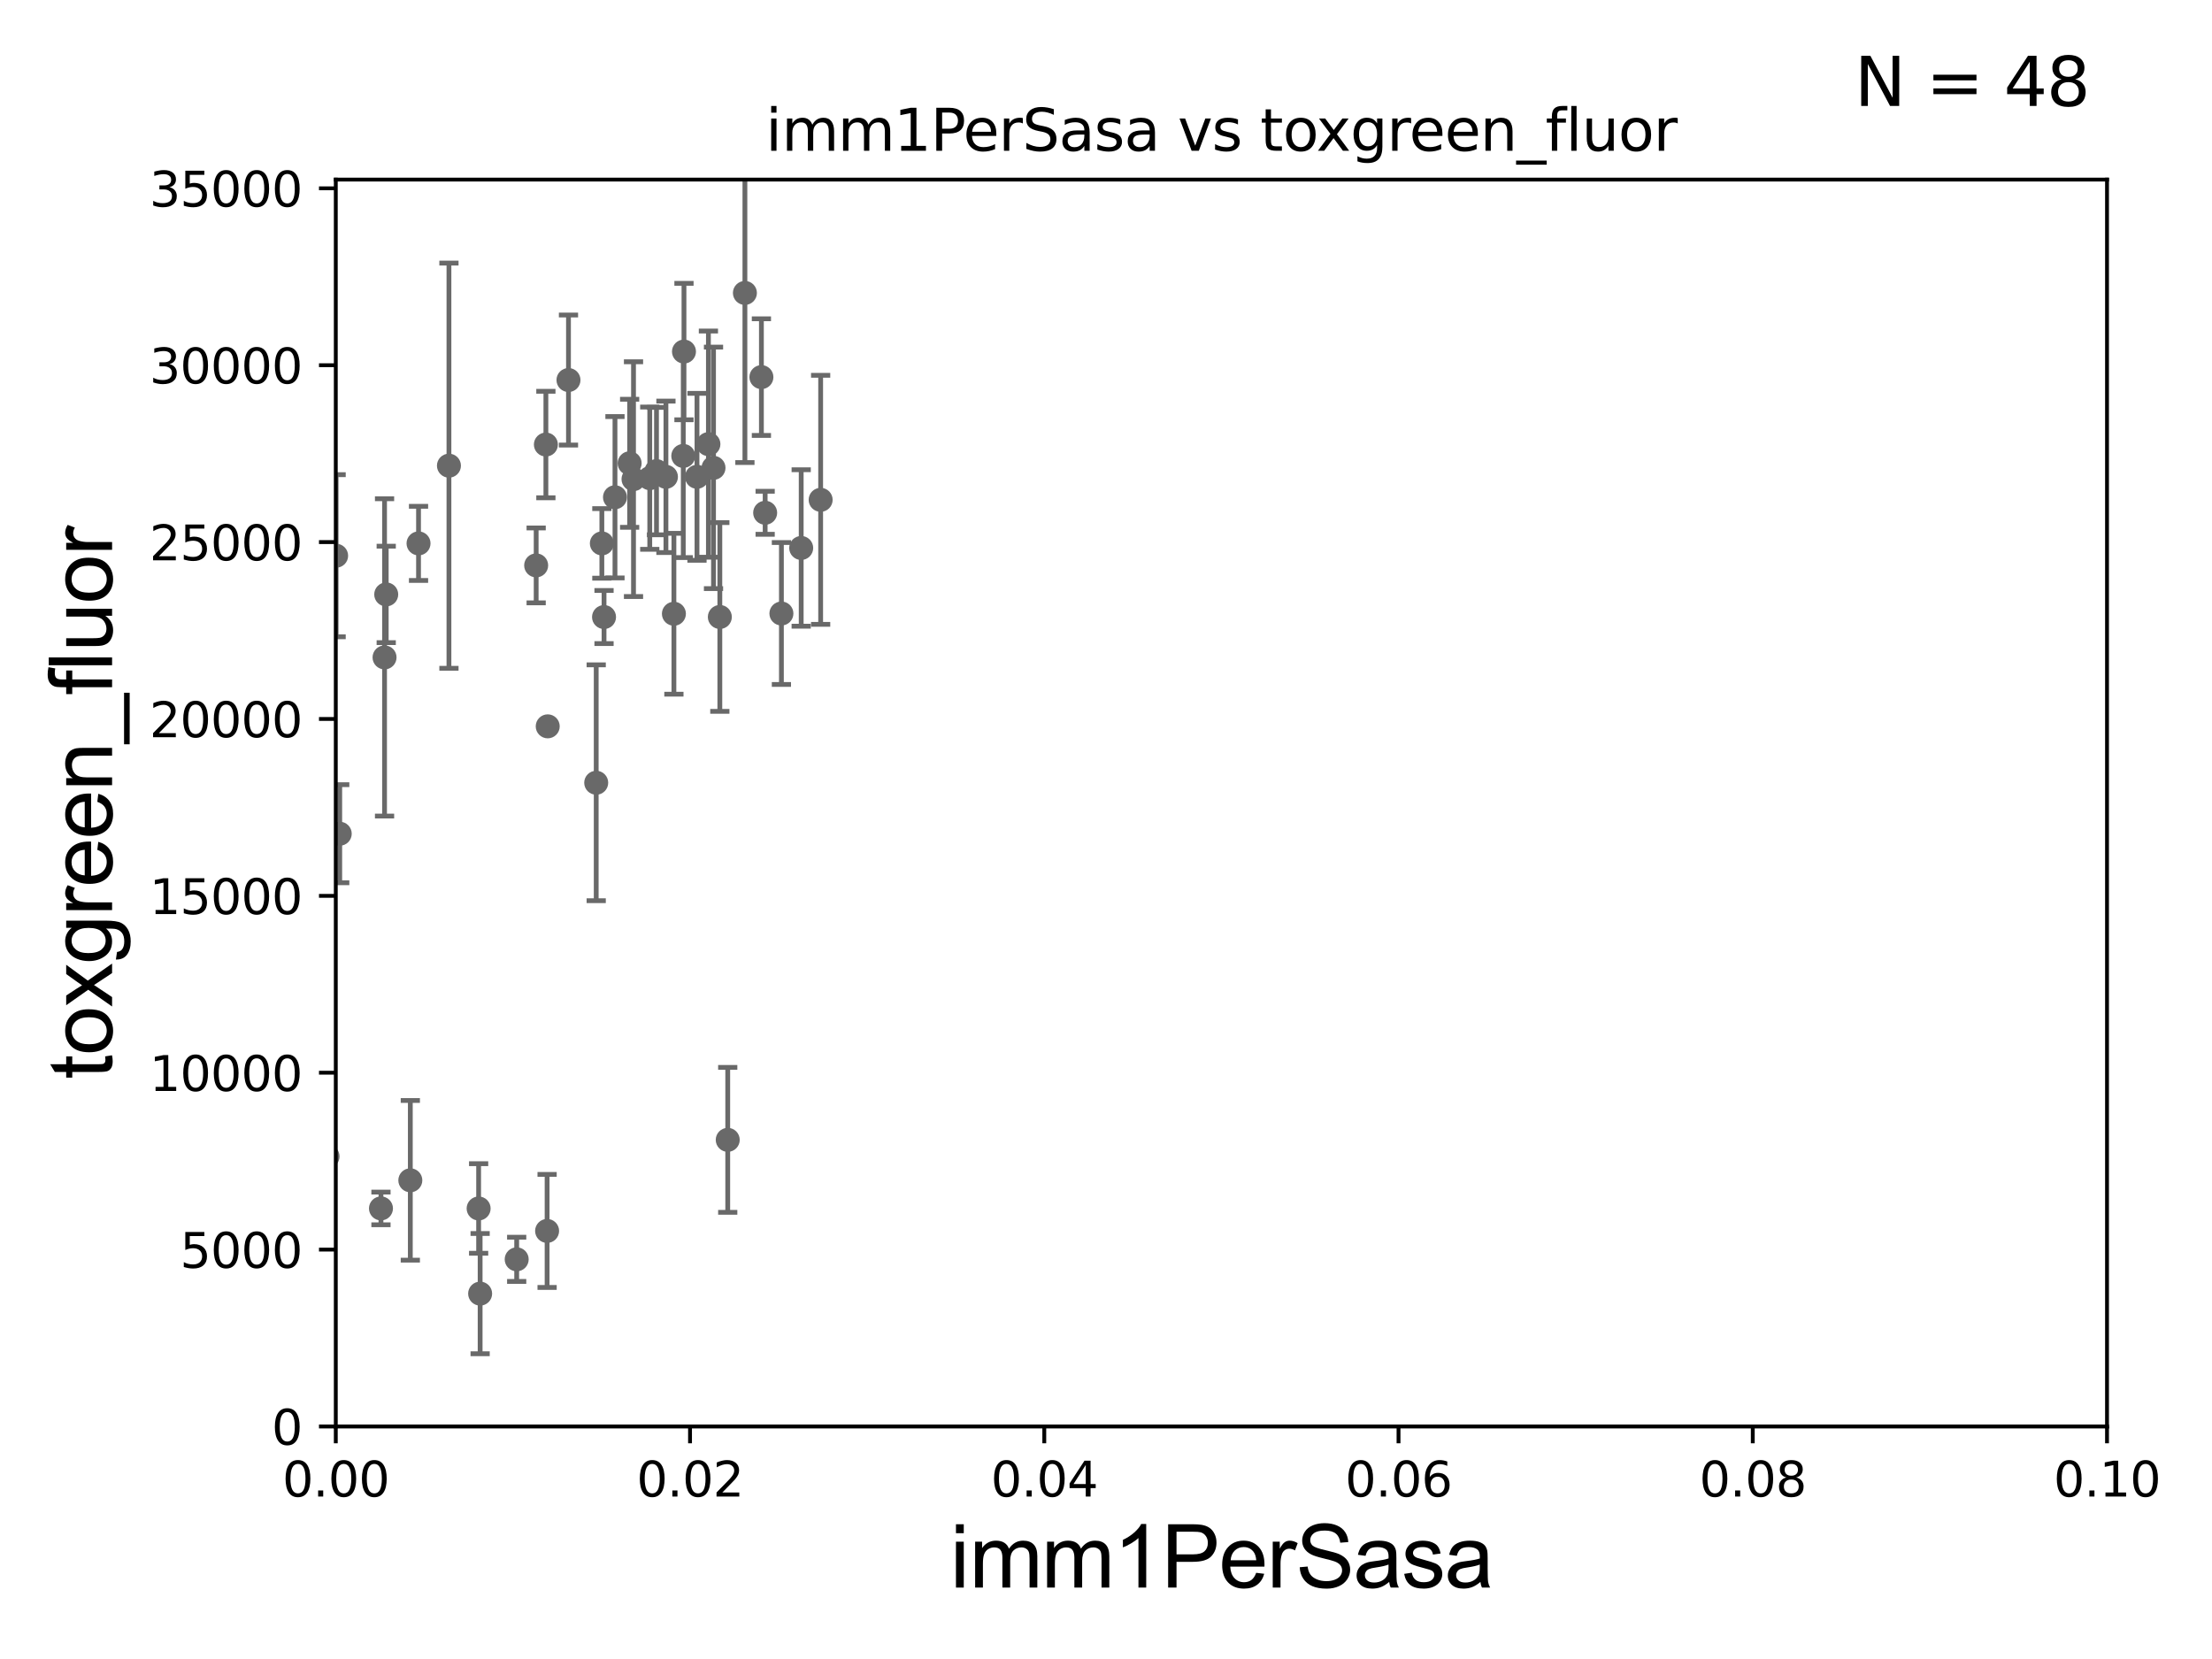 <?xml version="1.0" encoding="utf-8" standalone="no"?>
<!DOCTYPE svg PUBLIC "-//W3C//DTD SVG 1.1//EN"
  "http://www.w3.org/Graphics/SVG/1.1/DTD/svg11.dtd">
<svg xmlns:xlink="http://www.w3.org/1999/xlink" width="460.8pt" height="345.6pt" viewBox="0 0 460.8 345.6" xmlns="http://www.w3.org/2000/svg" version="1.1">
 <defs>
  <style type="text/css">*{stroke-linejoin: round; stroke-linecap: butt}</style>
 </defs>
 <g id="figure_1">
  <g id="patch_1">
   <path d="M 0 345.6 
L 460.8 345.6 
L 460.8 0 
L 0 0 
z
" style="fill: #ffffff"/>
  </g>
  <g id="axes_1">
   <g id="patch_2">
    <path d="M 69.95 297.16 
L 438.93 297.16 
L 438.93 37.411 
L 69.95 37.411 
z
" style="fill: #ffffff"/>
   </g>
   <g id="PathCollection_1">
    <defs>
     <path id="m353c01fb56" d="M 0 1.118 
C 0.297 1.118 0.581 1 0.791 0.791 
C 1 0.581 1.118 0.297 1.118 0 
C 1.118 -0.297 1 -0.581 0.791 -0.791 
C 0.581 -1 0.297 -1.118 0 -1.118 
C -0.297 -1.118 -0.581 -1 -0.791 -0.791 
C -1 -0.581 -1.118 -0.297 -1.118 0 
C -1.118 0.297 -1 0.581 -0.791 0.791 
C -0.581 1 -0.297 1.118 0 1.118 
z
" style="stroke: #696969"/>
    </defs>
    <g clip-path="url(#pe71977bc63)">
     <use xlink:href="#m353c01fb56" x="87.188" y="113.199" style="fill: #696969; stroke: #696969"/>
     <use xlink:href="#m353c01fb56" x="114.101" y="151.31" style="fill: #696969; stroke: #696969"/>
     <use xlink:href="#m353c01fb56" x="125.831" y="128.542" style="fill: #696969; stroke: #696969"/>
     <use xlink:href="#m353c01fb56" x="113.718" y="92.606" style="fill: #696969; stroke: #696969"/>
     <use xlink:href="#m353c01fb56" x="93.523" y="97.008" style="fill: #696969; stroke: #696969"/>
     <use xlink:href="#m353c01fb56" x="61.109" y="104.399" style="fill: #696969; stroke: #696969"/>
     <use xlink:href="#m353c01fb56" x="151.6" y="237.453" style="fill: #696969; stroke: #696969"/>
     <use xlink:href="#m353c01fb56" x="149.955" y="128.528" style="fill: #696969; stroke: #696969"/>
     <use xlink:href="#m353c01fb56" x="70.773" y="173.68" style="fill: #696969; stroke: #696969"/>
     <use xlink:href="#m353c01fb56" x="68.235" y="240.906" style="fill: #696969; stroke: #696969"/>
     <use xlink:href="#m353c01fb56" x="131.166" y="96.508" style="fill: #696969; stroke: #696969"/>
     <use xlink:href="#m353c01fb56" x="34.748" y="262.429" style="fill: #696969; stroke: #696969"/>
     <use xlink:href="#m353c01fb56" x="128.111" y="103.583" style="fill: #696969; stroke: #696969"/>
     <use xlink:href="#m353c01fb56" x="79.362" y="251.735" style="fill: #696969; stroke: #696969"/>
     <use xlink:href="#m353c01fb56" x="100.02" y="269.485" style="fill: #696969; stroke: #696969"/>
     <use xlink:href="#m353c01fb56" x="107.635" y="262.34" style="fill: #696969; stroke: #696969"/>
     <use xlink:href="#m353c01fb56" x="39.244" y="191.835" style="fill: #696969; stroke: #696969"/>
     <use xlink:href="#m353c01fb56" x="43.034" y="262.218" style="fill: #696969; stroke: #696969"/>
     <use xlink:href="#m353c01fb56" x="63.208" y="251.58" style="fill: #696969; stroke: #696969"/>
     <use xlink:href="#m353c01fb56" x="85.478" y="245.88" style="fill: #696969; stroke: #696969"/>
     <use xlink:href="#m353c01fb56" x="58.433" y="232.809" style="fill: #696969; stroke: #696969"/>
     <use xlink:href="#m353c01fb56" x="99.707" y="251.749" style="fill: #696969; stroke: #696969"/>
     <use xlink:href="#m353c01fb56" x="147.576" y="92.52" style="fill: #696969; stroke: #696969"/>
     <use xlink:href="#m353c01fb56" x="158.615" y="78.559" style="fill: #696969; stroke: #696969"/>
     <use xlink:href="#m353c01fb56" x="162.781" y="127.804" style="fill: #696969; stroke: #696969"/>
     <use xlink:href="#m353c01fb56" x="80.109" y="136.951" style="fill: #696969; stroke: #696969"/>
     <use xlink:href="#m353c01fb56" x="131.972" y="99.816" style="fill: #696969; stroke: #696969"/>
     <use xlink:href="#m353c01fb56" x="142.339" y="94.978" style="fill: #696969; stroke: #696969"/>
     <use xlink:href="#m353c01fb56" x="125.378" y="113.2" style="fill: #696969; stroke: #696969"/>
     <use xlink:href="#m353c01fb56" x="118.425" y="79.167" style="fill: #696969; stroke: #696969"/>
     <use xlink:href="#m353c01fb56" x="135.358" y="99.614" style="fill: #696969; stroke: #696969"/>
     <use xlink:href="#m353c01fb56" x="142.485" y="73.236" style="fill: #696969; stroke: #696969"/>
     <use xlink:href="#m353c01fb56" x="70.021" y="115.767" style="fill: #696969; stroke: #696969"/>
     <use xlink:href="#m353c01fb56" x="145.196" y="99.328" style="fill: #696969; stroke: #696969"/>
     <use xlink:href="#m353c01fb56" x="166.903" y="114.153" style="fill: #696969; stroke: #696969"/>
     <use xlink:href="#m353c01fb56" x="138.727" y="99.335" style="fill: #696969; stroke: #696969"/>
     <use xlink:href="#m353c01fb56" x="170.956" y="104.123" style="fill: #696969; stroke: #696969"/>
     <use xlink:href="#m353c01fb56" x="140.387" y="127.858" style="fill: #696969; stroke: #696969"/>
     <use xlink:href="#m353c01fb56" x="80.457" y="123.829" style="fill: #696969; stroke: #696969"/>
     <use xlink:href="#m353c01fb56" x="155.178" y="61.025" style="fill: #696969; stroke: #696969"/>
     <use xlink:href="#m353c01fb56" x="136.76" y="98.139" style="fill: #696969; stroke: #696969"/>
     <use xlink:href="#m353c01fb56" x="58.05" y="149.256" style="fill: #696969; stroke: #696969"/>
     <use xlink:href="#m353c01fb56" x="148.637" y="97.461" style="fill: #696969; stroke: #696969"/>
     <use xlink:href="#m353c01fb56" x="124.201" y="163.062" style="fill: #696969; stroke: #696969"/>
     <use xlink:href="#m353c01fb56" x="111.692" y="117.781" style="fill: #696969; stroke: #696969"/>
     <use xlink:href="#m353c01fb56" x="159.396" y="106.821" style="fill: #696969; stroke: #696969"/>
     <use xlink:href="#m353c01fb56" x="35.207" y="260.876" style="fill: #696969; stroke: #696969"/>
     <use xlink:href="#m353c01fb56" x="113.971" y="256.425" style="fill: #696969; stroke: #696969"/>
    </g>
   </g>
   <g id="matplotlib.axis_1">
    <g id="xtick_1">
     <g id="line2d_1">
      <defs>
       <path id="m2f63ed16b4" d="M 0 0 
L 0 3.5 
" style="stroke: #000000; stroke-width: 0.8"/>
      </defs>
      <g>
       <use xlink:href="#m2f63ed16b4" x="69.95" y="297.16" style="stroke: #000000; stroke-width: 0.8"/>
      </g>
     </g>
     <g id="text_1">
      <!-- 0.00 -->
      <g transform="translate(58.817 311.758)scale(0.1 -0.1)">
       <defs>
        <path id="DejaVuSans-30" d="M 2034 4250 
Q 1547 4250 1301 3770 
Q 1056 3291 1056 2328 
Q 1056 1369 1301 889 
Q 1547 409 2034 409 
Q 2525 409 2770 889 
Q 3016 1369 3016 2328 
Q 3016 3291 2770 3770 
Q 2525 4250 2034 4250 
z
M 2034 4750 
Q 2819 4750 3233 4129 
Q 3647 3509 3647 2328 
Q 3647 1150 3233 529 
Q 2819 -91 2034 -91 
Q 1250 -91 836 529 
Q 422 1150 422 2328 
Q 422 3509 836 4129 
Q 1250 4750 2034 4750 
z
" transform="scale(0.016)"/>
        <path id="DejaVuSans-2e" d="M 684 794 
L 1344 794 
L 1344 0 
L 684 0 
L 684 794 
z
" transform="scale(0.016)"/>
       </defs>
       <use xlink:href="#DejaVuSans-30"/>
       <use xlink:href="#DejaVuSans-2e" x="63.623"/>
       <use xlink:href="#DejaVuSans-30" x="95.41"/>
       <use xlink:href="#DejaVuSans-30" x="159.033"/>
      </g>
     </g>
    </g>
    <g id="xtick_2">
     <g id="line2d_2">
      <g>
       <use xlink:href="#m2f63ed16b4" x="143.746" y="297.16" style="stroke: #000000; stroke-width: 0.8"/>
      </g>
     </g>
     <g id="text_2">
      <!-- 0.02 -->
      <g transform="translate(132.613 311.758)scale(0.1 -0.1)">
       <defs>
        <path id="DejaVuSans-32" d="M 1228 531 
L 3431 531 
L 3431 0 
L 469 0 
L 469 531 
Q 828 903 1448 1529 
Q 2069 2156 2228 2338 
Q 2531 2678 2651 2914 
Q 2772 3150 2772 3378 
Q 2772 3750 2511 3984 
Q 2250 4219 1831 4219 
Q 1534 4219 1204 4116 
Q 875 4013 500 3803 
L 500 4441 
Q 881 4594 1212 4672 
Q 1544 4750 1819 4750 
Q 2544 4750 2975 4387 
Q 3406 4025 3406 3419 
Q 3406 3131 3298 2873 
Q 3191 2616 2906 2266 
Q 2828 2175 2409 1742 
Q 1991 1309 1228 531 
z
" transform="scale(0.016)"/>
       </defs>
       <use xlink:href="#DejaVuSans-30"/>
       <use xlink:href="#DejaVuSans-2e" x="63.623"/>
       <use xlink:href="#DejaVuSans-30" x="95.41"/>
       <use xlink:href="#DejaVuSans-32" x="159.033"/>
      </g>
     </g>
    </g>
    <g id="xtick_3">
     <g id="line2d_3">
      <g>
       <use xlink:href="#m2f63ed16b4" x="217.542" y="297.16" style="stroke: #000000; stroke-width: 0.8"/>
      </g>
     </g>
     <g id="text_3">
      <!-- 0.04 -->
      <g transform="translate(206.409 311.758)scale(0.1 -0.1)">
       <defs>
        <path id="DejaVuSans-34" d="M 2419 4116 
L 825 1625 
L 2419 1625 
L 2419 4116 
z
M 2253 4666 
L 3047 4666 
L 3047 1625 
L 3713 1625 
L 3713 1100 
L 3047 1100 
L 3047 0 
L 2419 0 
L 2419 1100 
L 313 1100 
L 313 1709 
L 2253 4666 
z
" transform="scale(0.016)"/>
       </defs>
       <use xlink:href="#DejaVuSans-30"/>
       <use xlink:href="#DejaVuSans-2e" x="63.623"/>
       <use xlink:href="#DejaVuSans-30" x="95.41"/>
       <use xlink:href="#DejaVuSans-34" x="159.033"/>
      </g>
     </g>
    </g>
    <g id="xtick_4">
     <g id="line2d_4">
      <g>
       <use xlink:href="#m2f63ed16b4" x="291.338" y="297.16" style="stroke: #000000; stroke-width: 0.8"/>
      </g>
     </g>
     <g id="text_4">
      <!-- 0.06 -->
      <g transform="translate(280.205 311.758)scale(0.1 -0.1)">
       <defs>
        <path id="DejaVuSans-36" d="M 2113 2584 
Q 1688 2584 1439 2293 
Q 1191 2003 1191 1497 
Q 1191 994 1439 701 
Q 1688 409 2113 409 
Q 2538 409 2786 701 
Q 3034 994 3034 1497 
Q 3034 2003 2786 2293 
Q 2538 2584 2113 2584 
z
M 3366 4563 
L 3366 3988 
Q 3128 4100 2886 4159 
Q 2644 4219 2406 4219 
Q 1781 4219 1451 3797 
Q 1122 3375 1075 2522 
Q 1259 2794 1537 2939 
Q 1816 3084 2150 3084 
Q 2853 3084 3261 2657 
Q 3669 2231 3669 1497 
Q 3669 778 3244 343 
Q 2819 -91 2113 -91 
Q 1303 -91 875 529 
Q 447 1150 447 2328 
Q 447 3434 972 4092 
Q 1497 4750 2381 4750 
Q 2619 4750 2861 4703 
Q 3103 4656 3366 4563 
z
" transform="scale(0.016)"/>
       </defs>
       <use xlink:href="#DejaVuSans-30"/>
       <use xlink:href="#DejaVuSans-2e" x="63.623"/>
       <use xlink:href="#DejaVuSans-30" x="95.41"/>
       <use xlink:href="#DejaVuSans-36" x="159.033"/>
      </g>
     </g>
    </g>
    <g id="xtick_5">
     <g id="line2d_5">
      <g>
       <use xlink:href="#m2f63ed16b4" x="365.134" y="297.16" style="stroke: #000000; stroke-width: 0.8"/>
      </g>
     </g>
     <g id="text_5">
      <!-- 0.08 -->
      <g transform="translate(354.001 311.758)scale(0.1 -0.1)">
       <defs>
        <path id="DejaVuSans-38" d="M 2034 2216 
Q 1584 2216 1326 1975 
Q 1069 1734 1069 1313 
Q 1069 891 1326 650 
Q 1584 409 2034 409 
Q 2484 409 2743 651 
Q 3003 894 3003 1313 
Q 3003 1734 2745 1975 
Q 2488 2216 2034 2216 
z
M 1403 2484 
Q 997 2584 770 2862 
Q 544 3141 544 3541 
Q 544 4100 942 4425 
Q 1341 4750 2034 4750 
Q 2731 4750 3128 4425 
Q 3525 4100 3525 3541 
Q 3525 3141 3298 2862 
Q 3072 2584 2669 2484 
Q 3125 2378 3379 2068 
Q 3634 1759 3634 1313 
Q 3634 634 3220 271 
Q 2806 -91 2034 -91 
Q 1263 -91 848 271 
Q 434 634 434 1313 
Q 434 1759 690 2068 
Q 947 2378 1403 2484 
z
M 1172 3481 
Q 1172 3119 1398 2916 
Q 1625 2713 2034 2713 
Q 2441 2713 2670 2916 
Q 2900 3119 2900 3481 
Q 2900 3844 2670 4047 
Q 2441 4250 2034 4250 
Q 1625 4250 1398 4047 
Q 1172 3844 1172 3481 
z
" transform="scale(0.016)"/>
       </defs>
       <use xlink:href="#DejaVuSans-30"/>
       <use xlink:href="#DejaVuSans-2e" x="63.623"/>
       <use xlink:href="#DejaVuSans-30" x="95.41"/>
       <use xlink:href="#DejaVuSans-38" x="159.033"/>
      </g>
     </g>
    </g>
    <g id="xtick_6">
     <g id="line2d_6">
      <g>
       <use xlink:href="#m2f63ed16b4" x="438.93" y="297.16" style="stroke: #000000; stroke-width: 0.8"/>
      </g>
     </g>
     <g id="text_6">
      <!-- 0.10 -->
      <g transform="translate(427.797 311.758)scale(0.1 -0.1)">
       <defs>
        <path id="DejaVuSans-31" d="M 794 531 
L 1825 531 
L 1825 4091 
L 703 3866 
L 703 4441 
L 1819 4666 
L 2450 4666 
L 2450 531 
L 3481 531 
L 3481 0 
L 794 0 
L 794 531 
z
" transform="scale(0.016)"/>
       </defs>
       <use xlink:href="#DejaVuSans-30"/>
       <use xlink:href="#DejaVuSans-2e" x="63.623"/>
       <use xlink:href="#DejaVuSans-31" x="95.41"/>
       <use xlink:href="#DejaVuSans-30" x="159.033"/>
      </g>
     </g>
    </g>
    <g id="text_7">
     <!-- imm1PerSasa -->
     <g transform="translate(197.924 330.722)scale(0.18 -0.18)">
      <defs>
       <path id="ArialMT-69" d="M 425 3934 
L 425 4581 
L 988 4581 
L 988 3934 
L 425 3934 
z
M 425 0 
L 425 3319 
L 988 3319 
L 988 0 
L 425 0 
z
" transform="scale(0.016)"/>
       <path id="ArialMT-6d" d="M 422 0 
L 422 3319 
L 925 3319 
L 925 2853 
Q 1081 3097 1340 3245 
Q 1600 3394 1931 3394 
Q 2300 3394 2536 3241 
Q 2772 3088 2869 2813 
Q 3263 3394 3894 3394 
Q 4388 3394 4653 3120 
Q 4919 2847 4919 2278 
L 4919 0 
L 4359 0 
L 4359 2091 
Q 4359 2428 4304 2576 
Q 4250 2725 4106 2815 
Q 3963 2906 3769 2906 
Q 3419 2906 3187 2673 
Q 2956 2441 2956 1928 
L 2956 0 
L 2394 0 
L 2394 2156 
Q 2394 2531 2256 2718 
Q 2119 2906 1806 2906 
Q 1569 2906 1367 2781 
Q 1166 2656 1075 2415 
Q 984 2175 984 1722 
L 984 0 
L 422 0 
z
" transform="scale(0.016)"/>
       <path id="ArialMT-31" d="M 2384 0 
L 1822 0 
L 1822 3584 
Q 1619 3391 1289 3197 
Q 959 3003 697 2906 
L 697 3450 
Q 1169 3672 1522 3987 
Q 1875 4303 2022 4600 
L 2384 4600 
L 2384 0 
z
" transform="scale(0.016)"/>
       <path id="ArialMT-50" d="M 494 0 
L 494 4581 
L 2222 4581 
Q 2678 4581 2919 4538 
Q 3256 4481 3484 4323 
Q 3713 4166 3852 3881 
Q 3991 3597 3991 3256 
Q 3991 2672 3619 2267 
Q 3247 1863 2275 1863 
L 1100 1863 
L 1100 0 
L 494 0 
z
M 1100 2403 
L 2284 2403 
Q 2872 2403 3119 2622 
Q 3366 2841 3366 3238 
Q 3366 3525 3220 3729 
Q 3075 3934 2838 4000 
Q 2684 4041 2272 4041 
L 1100 4041 
L 1100 2403 
z
" transform="scale(0.016)"/>
       <path id="ArialMT-65" d="M 2694 1069 
L 3275 997 
Q 3138 488 2766 206 
Q 2394 -75 1816 -75 
Q 1088 -75 661 373 
Q 234 822 234 1631 
Q 234 2469 665 2931 
Q 1097 3394 1784 3394 
Q 2450 3394 2872 2941 
Q 3294 2488 3294 1666 
Q 3294 1616 3291 1516 
L 816 1516 
Q 847 969 1125 678 
Q 1403 388 1819 388 
Q 2128 388 2347 550 
Q 2566 713 2694 1069 
z
M 847 1978 
L 2700 1978 
Q 2663 2397 2488 2606 
Q 2219 2931 1791 2931 
Q 1403 2931 1139 2672 
Q 875 2413 847 1978 
z
" transform="scale(0.016)"/>
       <path id="ArialMT-72" d="M 416 0 
L 416 3319 
L 922 3319 
L 922 2816 
Q 1116 3169 1280 3281 
Q 1444 3394 1641 3394 
Q 1925 3394 2219 3213 
L 2025 2691 
Q 1819 2813 1613 2813 
Q 1428 2813 1281 2702 
Q 1134 2591 1072 2394 
Q 978 2094 978 1738 
L 978 0 
L 416 0 
z
" transform="scale(0.016)"/>
       <path id="ArialMT-53" d="M 288 1472 
L 859 1522 
Q 900 1178 1048 958 
Q 1197 738 1509 602 
Q 1822 466 2213 466 
Q 2559 466 2825 569 
Q 3091 672 3220 851 
Q 3350 1031 3350 1244 
Q 3350 1459 3225 1620 
Q 3100 1781 2813 1891 
Q 2628 1963 1997 2114 
Q 1366 2266 1113 2400 
Q 784 2572 623 2826 
Q 463 3081 463 3397 
Q 463 3744 659 4045 
Q 856 4347 1234 4503 
Q 1613 4659 2075 4659 
Q 2584 4659 2973 4495 
Q 3363 4331 3572 4012 
Q 3781 3694 3797 3291 
L 3216 3247 
Q 3169 3681 2898 3903 
Q 2628 4125 2100 4125 
Q 1550 4125 1298 3923 
Q 1047 3722 1047 3438 
Q 1047 3191 1225 3031 
Q 1400 2872 2139 2705 
Q 2878 2538 3153 2413 
Q 3553 2228 3743 1945 
Q 3934 1663 3934 1294 
Q 3934 928 3725 604 
Q 3516 281 3123 101 
Q 2731 -78 2241 -78 
Q 1619 -78 1198 103 
Q 778 284 539 648 
Q 300 1013 288 1472 
z
" transform="scale(0.016)"/>
       <path id="ArialMT-61" d="M 2588 409 
Q 2275 144 1986 34 
Q 1697 -75 1366 -75 
Q 819 -75 525 192 
Q 231 459 231 875 
Q 231 1119 342 1320 
Q 453 1522 633 1644 
Q 813 1766 1038 1828 
Q 1203 1872 1538 1913 
Q 2219 1994 2541 2106 
Q 2544 2222 2544 2253 
Q 2544 2597 2384 2738 
Q 2169 2928 1744 2928 
Q 1347 2928 1158 2789 
Q 969 2650 878 2297 
L 328 2372 
Q 403 2725 575 2942 
Q 747 3159 1072 3276 
Q 1397 3394 1825 3394 
Q 2250 3394 2515 3294 
Q 2781 3194 2906 3042 
Q 3031 2891 3081 2659 
Q 3109 2516 3109 2141 
L 3109 1391 
Q 3109 606 3145 398 
Q 3181 191 3288 0 
L 2700 0 
Q 2613 175 2588 409 
z
M 2541 1666 
Q 2234 1541 1622 1453 
Q 1275 1403 1131 1340 
Q 988 1278 909 1158 
Q 831 1038 831 891 
Q 831 666 1001 516 
Q 1172 366 1500 366 
Q 1825 366 2078 508 
Q 2331 650 2450 897 
Q 2541 1088 2541 1459 
L 2541 1666 
z
" transform="scale(0.016)"/>
       <path id="ArialMT-73" d="M 197 991 
L 753 1078 
Q 800 744 1014 566 
Q 1228 388 1613 388 
Q 2000 388 2187 545 
Q 2375 703 2375 916 
Q 2375 1106 2209 1216 
Q 2094 1291 1634 1406 
Q 1016 1563 777 1677 
Q 538 1791 414 1992 
Q 291 2194 291 2438 
Q 291 2659 392 2848 
Q 494 3038 669 3163 
Q 800 3259 1026 3326 
Q 1253 3394 1513 3394 
Q 1903 3394 2198 3281 
Q 2494 3169 2634 2976 
Q 2775 2784 2828 2463 
L 2278 2388 
Q 2241 2644 2061 2787 
Q 1881 2931 1553 2931 
Q 1166 2931 1000 2803 
Q 834 2675 834 2503 
Q 834 2394 903 2306 
Q 972 2216 1119 2156 
Q 1203 2125 1616 2013 
Q 2213 1853 2448 1751 
Q 2684 1650 2818 1456 
Q 2953 1263 2953 975 
Q 2953 694 2789 445 
Q 2625 197 2315 61 
Q 2006 -75 1616 -75 
Q 969 -75 630 194 
Q 291 463 197 991 
z
" transform="scale(0.016)"/>
      </defs>
      <use xlink:href="#ArialMT-69"/>
      <use xlink:href="#ArialMT-6d" x="22.217"/>
      <use xlink:href="#ArialMT-6d" x="105.518"/>
      <use xlink:href="#ArialMT-31" x="188.818"/>
      <use xlink:href="#ArialMT-50" x="244.434"/>
      <use xlink:href="#ArialMT-65" x="311.133"/>
      <use xlink:href="#ArialMT-72" x="366.748"/>
      <use xlink:href="#ArialMT-53" x="400.049"/>
      <use xlink:href="#ArialMT-61" x="466.748"/>
      <use xlink:href="#ArialMT-73" x="522.363"/>
      <use xlink:href="#ArialMT-61" x="572.363"/>
     </g>
    </g>
   </g>
   <g id="matplotlib.axis_2">
    <g id="ytick_1">
     <g id="line2d_7">
      <defs>
       <path id="ma76743621a" d="M 0 0 
L -3.5 0 
" style="stroke: #000000; stroke-width: 0.8"/>
      </defs>
      <g>
       <use xlink:href="#ma76743621a" x="69.95" y="297.16" style="stroke: #000000; stroke-width: 0.8"/>
      </g>
     </g>
     <g id="text_8">
      <!-- 0 -->
      <g transform="translate(56.587 300.959)scale(0.1 -0.1)">
       <use xlink:href="#DejaVuSans-30"/>
      </g>
     </g>
    </g>
    <g id="ytick_2">
     <g id="line2d_8">
      <g>
       <use xlink:href="#ma76743621a" x="69.95" y="260.313" style="stroke: #000000; stroke-width: 0.8"/>
      </g>
     </g>
     <g id="text_9">
      <!-- 5000 -->
      <g transform="translate(37.5 264.112)scale(0.1 -0.1)">
       <defs>
        <path id="DejaVuSans-35" d="M 691 4666 
L 3169 4666 
L 3169 4134 
L 1269 4134 
L 1269 2991 
Q 1406 3038 1543 3061 
Q 1681 3084 1819 3084 
Q 2600 3084 3056 2656 
Q 3513 2228 3513 1497 
Q 3513 744 3044 326 
Q 2575 -91 1722 -91 
Q 1428 -91 1123 -41 
Q 819 9 494 109 
L 494 744 
Q 775 591 1075 516 
Q 1375 441 1709 441 
Q 2250 441 2565 725 
Q 2881 1009 2881 1497 
Q 2881 1984 2565 2268 
Q 2250 2553 1709 2553 
Q 1456 2553 1204 2497 
Q 953 2441 691 2322 
L 691 4666 
z
" transform="scale(0.016)"/>
       </defs>
       <use xlink:href="#DejaVuSans-35"/>
       <use xlink:href="#DejaVuSans-30" x="63.623"/>
       <use xlink:href="#DejaVuSans-30" x="127.246"/>
       <use xlink:href="#DejaVuSans-30" x="190.869"/>
      </g>
     </g>
    </g>
    <g id="ytick_3">
     <g id="line2d_9">
      <g>
       <use xlink:href="#ma76743621a" x="69.95" y="223.467" style="stroke: #000000; stroke-width: 0.8"/>
      </g>
     </g>
     <g id="text_10">
      <!-- 10000 -->
      <g transform="translate(31.137 227.266)scale(0.1 -0.1)">
       <use xlink:href="#DejaVuSans-31"/>
       <use xlink:href="#DejaVuSans-30" x="63.623"/>
       <use xlink:href="#DejaVuSans-30" x="127.246"/>
       <use xlink:href="#DejaVuSans-30" x="190.869"/>
       <use xlink:href="#DejaVuSans-30" x="254.492"/>
      </g>
     </g>
    </g>
    <g id="ytick_4">
     <g id="line2d_10">
      <g>
       <use xlink:href="#ma76743621a" x="69.95" y="186.62" style="stroke: #000000; stroke-width: 0.8"/>
      </g>
     </g>
     <g id="text_11">
      <!-- 15000 -->
      <g transform="translate(31.137 190.419)scale(0.1 -0.1)">
       <use xlink:href="#DejaVuSans-31"/>
       <use xlink:href="#DejaVuSans-35" x="63.623"/>
       <use xlink:href="#DejaVuSans-30" x="127.246"/>
       <use xlink:href="#DejaVuSans-30" x="190.869"/>
       <use xlink:href="#DejaVuSans-30" x="254.492"/>
      </g>
     </g>
    </g>
    <g id="ytick_5">
     <g id="line2d_11">
      <g>
       <use xlink:href="#ma76743621a" x="69.95" y="149.773" style="stroke: #000000; stroke-width: 0.8"/>
      </g>
     </g>
     <g id="text_12">
      <!-- 20000 -->
      <g transform="translate(31.137 153.572)scale(0.1 -0.1)">
       <use xlink:href="#DejaVuSans-32"/>
       <use xlink:href="#DejaVuSans-30" x="63.623"/>
       <use xlink:href="#DejaVuSans-30" x="127.246"/>
       <use xlink:href="#DejaVuSans-30" x="190.869"/>
       <use xlink:href="#DejaVuSans-30" x="254.492"/>
      </g>
     </g>
    </g>
    <g id="ytick_6">
     <g id="line2d_12">
      <g>
       <use xlink:href="#ma76743621a" x="69.95" y="112.926" style="stroke: #000000; stroke-width: 0.8"/>
      </g>
     </g>
     <g id="text_13">
      <!-- 25000 -->
      <g transform="translate(31.137 116.726)scale(0.1 -0.1)">
       <use xlink:href="#DejaVuSans-32"/>
       <use xlink:href="#DejaVuSans-35" x="63.623"/>
       <use xlink:href="#DejaVuSans-30" x="127.246"/>
       <use xlink:href="#DejaVuSans-30" x="190.869"/>
       <use xlink:href="#DejaVuSans-30" x="254.492"/>
      </g>
     </g>
    </g>
    <g id="ytick_7">
     <g id="line2d_13">
      <g>
       <use xlink:href="#ma76743621a" x="69.95" y="76.08" style="stroke: #000000; stroke-width: 0.8"/>
      </g>
     </g>
     <g id="text_14">
      <!-- 30000 -->
      <g transform="translate(31.137 79.879)scale(0.1 -0.1)">
       <defs>
        <path id="DejaVuSans-33" d="M 2597 2516 
Q 3050 2419 3304 2112 
Q 3559 1806 3559 1356 
Q 3559 666 3084 287 
Q 2609 -91 1734 -91 
Q 1441 -91 1130 -33 
Q 819 25 488 141 
L 488 750 
Q 750 597 1062 519 
Q 1375 441 1716 441 
Q 2309 441 2620 675 
Q 2931 909 2931 1356 
Q 2931 1769 2642 2001 
Q 2353 2234 1838 2234 
L 1294 2234 
L 1294 2753 
L 1863 2753 
Q 2328 2753 2575 2939 
Q 2822 3125 2822 3475 
Q 2822 3834 2567 4026 
Q 2313 4219 1838 4219 
Q 1578 4219 1281 4162 
Q 984 4106 628 3988 
L 628 4550 
Q 988 4650 1302 4700 
Q 1616 4750 1894 4750 
Q 2613 4750 3031 4423 
Q 3450 4097 3450 3541 
Q 3450 3153 3228 2886 
Q 3006 2619 2597 2516 
z
" transform="scale(0.016)"/>
       </defs>
       <use xlink:href="#DejaVuSans-33"/>
       <use xlink:href="#DejaVuSans-30" x="63.623"/>
       <use xlink:href="#DejaVuSans-30" x="127.246"/>
       <use xlink:href="#DejaVuSans-30" x="190.869"/>
       <use xlink:href="#DejaVuSans-30" x="254.492"/>
      </g>
     </g>
    </g>
    <g id="ytick_8">
     <g id="line2d_14">
      <g>
       <use xlink:href="#ma76743621a" x="69.95" y="39.233" style="stroke: #000000; stroke-width: 0.8"/>
      </g>
     </g>
     <g id="text_15">
      <!-- 35000 -->
      <g transform="translate(31.137 43.032)scale(0.1 -0.1)">
       <use xlink:href="#DejaVuSans-33"/>
       <use xlink:href="#DejaVuSans-35" x="63.623"/>
       <use xlink:href="#DejaVuSans-30" x="127.246"/>
       <use xlink:href="#DejaVuSans-30" x="190.869"/>
       <use xlink:href="#DejaVuSans-30" x="254.492"/>
      </g>
     </g>
    </g>
    <g id="text_16">
     <!-- toxgreen_fluor -->
     <g transform="translate(23.349 224.818)rotate(-90)scale(0.18 -0.18)">
      <defs>
       <path id="ArialMT-74" d="M 1650 503 
L 1731 6 
Q 1494 -44 1306 -44 
Q 1000 -44 831 53 
Q 663 150 594 308 
Q 525 466 525 972 
L 525 2881 
L 113 2881 
L 113 3319 
L 525 3319 
L 525 4141 
L 1084 4478 
L 1084 3319 
L 1650 3319 
L 1650 2881 
L 1084 2881 
L 1084 941 
Q 1084 700 1114 631 
Q 1144 563 1211 522 
Q 1278 481 1403 481 
Q 1497 481 1650 503 
z
" transform="scale(0.016)"/>
       <path id="ArialMT-6f" d="M 213 1659 
Q 213 2581 725 3025 
Q 1153 3394 1769 3394 
Q 2453 3394 2887 2945 
Q 3322 2497 3322 1706 
Q 3322 1066 3130 698 
Q 2938 331 2570 128 
Q 2203 -75 1769 -75 
Q 1072 -75 642 372 
Q 213 819 213 1659 
z
M 791 1659 
Q 791 1022 1069 705 
Q 1347 388 1769 388 
Q 2188 388 2466 706 
Q 2744 1025 2744 1678 
Q 2744 2294 2464 2611 
Q 2184 2928 1769 2928 
Q 1347 2928 1069 2612 
Q 791 2297 791 1659 
z
" transform="scale(0.016)"/>
       <path id="ArialMT-78" d="M 47 0 
L 1259 1725 
L 138 3319 
L 841 3319 
L 1350 2541 
Q 1494 2319 1581 2169 
Q 1719 2375 1834 2534 
L 2394 3319 
L 3066 3319 
L 1919 1756 
L 3153 0 
L 2463 0 
L 1781 1031 
L 1600 1309 
L 728 0 
L 47 0 
z
" transform="scale(0.016)"/>
       <path id="ArialMT-67" d="M 319 -275 
L 866 -356 
Q 900 -609 1056 -725 
Q 1266 -881 1628 -881 
Q 2019 -881 2231 -725 
Q 2444 -569 2519 -288 
Q 2563 -116 2559 434 
Q 2191 0 1641 0 
Q 956 0 581 494 
Q 206 988 206 1678 
Q 206 2153 378 2554 
Q 550 2956 876 3175 
Q 1203 3394 1644 3394 
Q 2231 3394 2613 2919 
L 2613 3319 
L 3131 3319 
L 3131 450 
Q 3131 -325 2973 -648 
Q 2816 -972 2473 -1159 
Q 2131 -1347 1631 -1347 
Q 1038 -1347 672 -1080 
Q 306 -813 319 -275 
z
M 784 1719 
Q 784 1066 1043 766 
Q 1303 466 1694 466 
Q 2081 466 2343 764 
Q 2606 1063 2606 1700 
Q 2606 2309 2336 2618 
Q 2066 2928 1684 2928 
Q 1309 2928 1046 2623 
Q 784 2319 784 1719 
z
" transform="scale(0.016)"/>
       <path id="ArialMT-6e" d="M 422 0 
L 422 3319 
L 928 3319 
L 928 2847 
Q 1294 3394 1984 3394 
Q 2284 3394 2536 3286 
Q 2788 3178 2913 3003 
Q 3038 2828 3088 2588 
Q 3119 2431 3119 2041 
L 3119 0 
L 2556 0 
L 2556 2019 
Q 2556 2363 2490 2533 
Q 2425 2703 2258 2804 
Q 2091 2906 1866 2906 
Q 1506 2906 1245 2678 
Q 984 2450 984 1813 
L 984 0 
L 422 0 
z
" transform="scale(0.016)"/>
       <path id="ArialMT-5f" d="M -97 -1272 
L -97 -866 
L 3631 -866 
L 3631 -1272 
L -97 -1272 
z
" transform="scale(0.016)"/>
       <path id="ArialMT-66" d="M 556 0 
L 556 2881 
L 59 2881 
L 59 3319 
L 556 3319 
L 556 3672 
Q 556 4006 616 4169 
Q 697 4388 901 4523 
Q 1106 4659 1475 4659 
Q 1713 4659 2000 4603 
L 1916 4113 
Q 1741 4144 1584 4144 
Q 1328 4144 1222 4034 
Q 1116 3925 1116 3625 
L 1116 3319 
L 1763 3319 
L 1763 2881 
L 1116 2881 
L 1116 0 
L 556 0 
z
" transform="scale(0.016)"/>
       <path id="ArialMT-6c" d="M 409 0 
L 409 4581 
L 972 4581 
L 972 0 
L 409 0 
z
" transform="scale(0.016)"/>
       <path id="ArialMT-75" d="M 2597 0 
L 2597 488 
Q 2209 -75 1544 -75 
Q 1250 -75 995 37 
Q 741 150 617 320 
Q 494 491 444 738 
Q 409 903 409 1263 
L 409 3319 
L 972 3319 
L 972 1478 
Q 972 1038 1006 884 
Q 1059 663 1231 536 
Q 1403 409 1656 409 
Q 1909 409 2131 539 
Q 2353 669 2445 892 
Q 2538 1116 2538 1541 
L 2538 3319 
L 3100 3319 
L 3100 0 
L 2597 0 
z
" transform="scale(0.016)"/>
      </defs>
      <use xlink:href="#ArialMT-74"/>
      <use xlink:href="#ArialMT-6f" x="27.783"/>
      <use xlink:href="#ArialMT-78" x="83.398"/>
      <use xlink:href="#ArialMT-67" x="133.398"/>
      <use xlink:href="#ArialMT-72" x="189.014"/>
      <use xlink:href="#ArialMT-65" x="222.314"/>
      <use xlink:href="#ArialMT-65" x="277.93"/>
      <use xlink:href="#ArialMT-6e" x="333.545"/>
      <use xlink:href="#ArialMT-5f" x="389.16"/>
      <use xlink:href="#ArialMT-66" x="444.775"/>
      <use xlink:href="#ArialMT-6c" x="472.559"/>
      <use xlink:href="#ArialMT-75" x="494.775"/>
      <use xlink:href="#ArialMT-6f" x="550.391"/>
      <use xlink:href="#ArialMT-72" x="606.006"/>
     </g>
    </g>
   </g>
   <g id="LineCollection_1">
    <path d="M 87.188 120.924 
L 87.188 105.473 
" clip-path="url(#pe71977bc63)" style="fill: none; stroke: #696969"/>
    <path d="M 114.101 151.813 
L 114.101 150.807 
" clip-path="url(#pe71977bc63)" style="fill: none; stroke: #696969"/>
    <path d="M 125.831 134.072 
L 125.831 123.012 
" clip-path="url(#pe71977bc63)" style="fill: none; stroke: #696969"/>
    <path d="M 113.718 103.699 
L 113.718 81.513 
" clip-path="url(#pe71977bc63)" style="fill: none; stroke: #696969"/>
    <path d="M 93.523 139.214 
L 93.523 54.803 
" clip-path="url(#pe71977bc63)" style="fill: none; stroke: #696969"/>
    <path d="M 61.109 107.993 
L 61.109 100.805 
" clip-path="url(#pe71977bc63)" style="fill: none; stroke: #696969"/>
    <path d="M 151.6 252.553 
L 151.6 222.354 
" clip-path="url(#pe71977bc63)" style="fill: none; stroke: #696969"/>
    <path d="M 149.955 148.187 
L 149.955 108.869 
" clip-path="url(#pe71977bc63)" style="fill: none; stroke: #696969"/>
    <path d="M 70.773 183.899 
L 70.773 163.462 
" clip-path="url(#pe71977bc63)" style="fill: none; stroke: #696969"/>
    <path d="M 68.235 244.596 
L 68.235 237.215 
" clip-path="url(#pe71977bc63)" style="fill: none; stroke: #696969"/>
    <path d="M 131.166 109.846 
L 131.166 83.17 
" clip-path="url(#pe71977bc63)" style="fill: none; stroke: #696969"/>
    <path d="M 34.748 270.011 
L 34.748 254.847 
" clip-path="url(#pe71977bc63)" style="fill: none; stroke: #696969"/>
    <path d="M 128.111 120.391 
L 128.111 86.776 
" clip-path="url(#pe71977bc63)" style="fill: none; stroke: #696969"/>
    <path d="M 79.362 255.138 
L 79.362 248.331 
" clip-path="url(#pe71977bc63)" style="fill: none; stroke: #696969"/>
    <path d="M 100.02 282.011 
L 100.02 256.959 
" clip-path="url(#pe71977bc63)" style="fill: none; stroke: #696969"/>
    <path d="M 107.635 266.944 
L 107.635 257.736 
" clip-path="url(#pe71977bc63)" style="fill: none; stroke: #696969"/>
    <path d="M 39.244 196.186 
L 39.244 187.485 
" clip-path="url(#pe71977bc63)" style="fill: none; stroke: #696969"/>
    <path d="M 43.034 267.638 
L 43.034 256.798 
" clip-path="url(#pe71977bc63)" style="fill: none; stroke: #696969"/>
    <path d="M 63.208 267.125 
L 63.208 236.035 
" clip-path="url(#pe71977bc63)" style="fill: none; stroke: #696969"/>
    <path d="M 85.478 262.514 
L 85.478 229.247 
" clip-path="url(#pe71977bc63)" style="fill: none; stroke: #696969"/>
    <path d="M 58.433 235.79 
L 58.433 229.828 
" clip-path="url(#pe71977bc63)" style="fill: none; stroke: #696969"/>
    <path d="M 99.707 261.079 
L 99.707 242.419 
" clip-path="url(#pe71977bc63)" style="fill: none; stroke: #696969"/>
    <path d="M 147.576 116.081 
L 147.576 68.96 
" clip-path="url(#pe71977bc63)" style="fill: none; stroke: #696969"/>
    <path d="M 158.615 90.71 
L 158.615 66.407 
" clip-path="url(#pe71977bc63)" style="fill: none; stroke: #696969"/>
    <path d="M 162.781 142.585 
L 162.781 113.023 
" clip-path="url(#pe71977bc63)" style="fill: none; stroke: #696969"/>
    <path d="M 80.109 170 
L 80.109 103.901 
" clip-path="url(#pe71977bc63)" style="fill: none; stroke: #696969"/>
    <path d="M 131.972 124.269 
L 131.972 75.362 
" clip-path="url(#pe71977bc63)" style="fill: none; stroke: #696969"/>
    <path d="M 142.339 116.151 
L 142.339 73.806 
" clip-path="url(#pe71977bc63)" style="fill: none; stroke: #696969"/>
    <path d="M 125.378 120.445 
L 125.378 105.956 
" clip-path="url(#pe71977bc63)" style="fill: none; stroke: #696969"/>
    <path d="M 118.425 92.714 
L 118.425 65.62 
" clip-path="url(#pe71977bc63)" style="fill: none; stroke: #696969"/>
    <path d="M 135.358 114.436 
L 135.358 84.791 
" clip-path="url(#pe71977bc63)" style="fill: none; stroke: #696969"/>
    <path d="M 142.485 87.444 
L 142.485 59.027 
" clip-path="url(#pe71977bc63)" style="fill: none; stroke: #696969"/>
    <path d="M 70.021 132.652 
L 70.021 98.881 
" clip-path="url(#pe71977bc63)" style="fill: none; stroke: #696969"/>
    <path d="M 145.196 116.714 
L 145.196 81.941 
" clip-path="url(#pe71977bc63)" style="fill: none; stroke: #696969"/>
    <path d="M 166.903 130.45 
L 166.903 97.856 
" clip-path="url(#pe71977bc63)" style="fill: none; stroke: #696969"/>
    <path d="M 138.727 115.11 
L 138.727 83.56 
" clip-path="url(#pe71977bc63)" style="fill: none; stroke: #696969"/>
    <path d="M 170.956 130.062 
L 170.956 78.185 
" clip-path="url(#pe71977bc63)" style="fill: none; stroke: #696969"/>
    <path d="M 140.387 144.611 
L 140.387 111.105 
" clip-path="url(#pe71977bc63)" style="fill: none; stroke: #696969"/>
    <path d="M 80.457 133.875 
L 80.457 113.784 
" clip-path="url(#pe71977bc63)" style="fill: none; stroke: #696969"/>
    <path d="M 155.178 96.355 
L 155.178 25.695 
" clip-path="url(#pe71977bc63)" style="fill: none; stroke: #696969"/>
    <path d="M 136.76 111.411 
L 136.76 84.868 
" clip-path="url(#pe71977bc63)" style="fill: none; stroke: #696969"/>
    <path d="M 58.05 155.339 
L 58.05 143.173 
" clip-path="url(#pe71977bc63)" style="fill: none; stroke: #696969"/>
    <path d="M 148.637 122.618 
L 148.637 72.305 
" clip-path="url(#pe71977bc63)" style="fill: none; stroke: #696969"/>
    <path d="M 124.201 187.628 
L 124.201 138.496 
" clip-path="url(#pe71977bc63)" style="fill: none; stroke: #696969"/>
    <path d="M 111.692 125.583 
L 111.692 109.98 
" clip-path="url(#pe71977bc63)" style="fill: none; stroke: #696969"/>
    <path d="M 159.396 111.305 
L 159.396 102.337 
" clip-path="url(#pe71977bc63)" style="fill: none; stroke: #696969"/>
    <path d="M 35.207 274.53 
L 35.207 247.222 
" clip-path="url(#pe71977bc63)" style="fill: none; stroke: #696969"/>
    <path d="M 113.971 268.199 
L 113.971 244.651 
" clip-path="url(#pe71977bc63)" style="fill: none; stroke: #696969"/>
   </g>
   <g id="line2d_15">
    <defs>
     <path id="mb79cd22053" d="M 2 0 
L -2 -0 
" style="stroke: #696969"/>
    </defs>
    <g clip-path="url(#pe71977bc63)">
     <use xlink:href="#mb79cd22053" x="87.188" y="120.924" style="fill: #696969; stroke: #696969"/>
     <use xlink:href="#mb79cd22053" x="114.101" y="151.813" style="fill: #696969; stroke: #696969"/>
     <use xlink:href="#mb79cd22053" x="125.831" y="134.072" style="fill: #696969; stroke: #696969"/>
     <use xlink:href="#mb79cd22053" x="113.718" y="103.699" style="fill: #696969; stroke: #696969"/>
     <use xlink:href="#mb79cd22053" x="93.523" y="139.214" style="fill: #696969; stroke: #696969"/>
     <use xlink:href="#mb79cd22053" x="61.109" y="107.993" style="fill: #696969; stroke: #696969"/>
     <use xlink:href="#mb79cd22053" x="151.6" y="252.553" style="fill: #696969; stroke: #696969"/>
     <use xlink:href="#mb79cd22053" x="149.955" y="148.187" style="fill: #696969; stroke: #696969"/>
     <use xlink:href="#mb79cd22053" x="70.773" y="183.899" style="fill: #696969; stroke: #696969"/>
     <use xlink:href="#mb79cd22053" x="68.235" y="244.596" style="fill: #696969; stroke: #696969"/>
     <use xlink:href="#mb79cd22053" x="131.166" y="109.846" style="fill: #696969; stroke: #696969"/>
     <use xlink:href="#mb79cd22053" x="34.748" y="270.011" style="fill: #696969; stroke: #696969"/>
     <use xlink:href="#mb79cd22053" x="128.111" y="120.391" style="fill: #696969; stroke: #696969"/>
     <use xlink:href="#mb79cd22053" x="79.362" y="255.138" style="fill: #696969; stroke: #696969"/>
     <use xlink:href="#mb79cd22053" x="100.02" y="282.011" style="fill: #696969; stroke: #696969"/>
     <use xlink:href="#mb79cd22053" x="107.635" y="266.944" style="fill: #696969; stroke: #696969"/>
     <use xlink:href="#mb79cd22053" x="39.244" y="196.186" style="fill: #696969; stroke: #696969"/>
     <use xlink:href="#mb79cd22053" x="43.034" y="267.638" style="fill: #696969; stroke: #696969"/>
     <use xlink:href="#mb79cd22053" x="63.208" y="267.125" style="fill: #696969; stroke: #696969"/>
     <use xlink:href="#mb79cd22053" x="85.478" y="262.514" style="fill: #696969; stroke: #696969"/>
     <use xlink:href="#mb79cd22053" x="58.433" y="235.79" style="fill: #696969; stroke: #696969"/>
     <use xlink:href="#mb79cd22053" x="99.707" y="261.079" style="fill: #696969; stroke: #696969"/>
     <use xlink:href="#mb79cd22053" x="147.576" y="116.081" style="fill: #696969; stroke: #696969"/>
     <use xlink:href="#mb79cd22053" x="158.615" y="90.71" style="fill: #696969; stroke: #696969"/>
     <use xlink:href="#mb79cd22053" x="162.781" y="142.585" style="fill: #696969; stroke: #696969"/>
     <use xlink:href="#mb79cd22053" x="80.109" y="170" style="fill: #696969; stroke: #696969"/>
     <use xlink:href="#mb79cd22053" x="131.972" y="124.269" style="fill: #696969; stroke: #696969"/>
     <use xlink:href="#mb79cd22053" x="142.339" y="116.151" style="fill: #696969; stroke: #696969"/>
     <use xlink:href="#mb79cd22053" x="125.378" y="120.445" style="fill: #696969; stroke: #696969"/>
     <use xlink:href="#mb79cd22053" x="118.425" y="92.714" style="fill: #696969; stroke: #696969"/>
     <use xlink:href="#mb79cd22053" x="135.358" y="114.436" style="fill: #696969; stroke: #696969"/>
     <use xlink:href="#mb79cd22053" x="142.485" y="87.444" style="fill: #696969; stroke: #696969"/>
     <use xlink:href="#mb79cd22053" x="70.021" y="132.652" style="fill: #696969; stroke: #696969"/>
     <use xlink:href="#mb79cd22053" x="145.196" y="116.714" style="fill: #696969; stroke: #696969"/>
     <use xlink:href="#mb79cd22053" x="166.903" y="130.45" style="fill: #696969; stroke: #696969"/>
     <use xlink:href="#mb79cd22053" x="138.727" y="115.11" style="fill: #696969; stroke: #696969"/>
     <use xlink:href="#mb79cd22053" x="170.956" y="130.062" style="fill: #696969; stroke: #696969"/>
     <use xlink:href="#mb79cd22053" x="140.387" y="144.611" style="fill: #696969; stroke: #696969"/>
     <use xlink:href="#mb79cd22053" x="80.457" y="133.875" style="fill: #696969; stroke: #696969"/>
     <use xlink:href="#mb79cd22053" x="155.178" y="96.355" style="fill: #696969; stroke: #696969"/>
     <use xlink:href="#mb79cd22053" x="136.76" y="111.411" style="fill: #696969; stroke: #696969"/>
     <use xlink:href="#mb79cd22053" x="58.05" y="155.339" style="fill: #696969; stroke: #696969"/>
     <use xlink:href="#mb79cd22053" x="148.637" y="122.618" style="fill: #696969; stroke: #696969"/>
     <use xlink:href="#mb79cd22053" x="124.201" y="187.628" style="fill: #696969; stroke: #696969"/>
     <use xlink:href="#mb79cd22053" x="111.692" y="125.583" style="fill: #696969; stroke: #696969"/>
     <use xlink:href="#mb79cd22053" x="159.396" y="111.305" style="fill: #696969; stroke: #696969"/>
     <use xlink:href="#mb79cd22053" x="35.207" y="274.53" style="fill: #696969; stroke: #696969"/>
     <use xlink:href="#mb79cd22053" x="113.971" y="268.199" style="fill: #696969; stroke: #696969"/>
    </g>
   </g>
   <g id="line2d_16">
    <g clip-path="url(#pe71977bc63)">
     <use xlink:href="#mb79cd22053" x="87.188" y="105.473" style="fill: #696969; stroke: #696969"/>
     <use xlink:href="#mb79cd22053" x="114.101" y="150.807" style="fill: #696969; stroke: #696969"/>
     <use xlink:href="#mb79cd22053" x="125.831" y="123.012" style="fill: #696969; stroke: #696969"/>
     <use xlink:href="#mb79cd22053" x="113.718" y="81.513" style="fill: #696969; stroke: #696969"/>
     <use xlink:href="#mb79cd22053" x="93.523" y="54.803" style="fill: #696969; stroke: #696969"/>
     <use xlink:href="#mb79cd22053" x="61.109" y="100.805" style="fill: #696969; stroke: #696969"/>
     <use xlink:href="#mb79cd22053" x="151.6" y="222.354" style="fill: #696969; stroke: #696969"/>
     <use xlink:href="#mb79cd22053" x="149.955" y="108.869" style="fill: #696969; stroke: #696969"/>
     <use xlink:href="#mb79cd22053" x="70.773" y="163.462" style="fill: #696969; stroke: #696969"/>
     <use xlink:href="#mb79cd22053" x="68.235" y="237.215" style="fill: #696969; stroke: #696969"/>
     <use xlink:href="#mb79cd22053" x="131.166" y="83.17" style="fill: #696969; stroke: #696969"/>
     <use xlink:href="#mb79cd22053" x="34.748" y="254.847" style="fill: #696969; stroke: #696969"/>
     <use xlink:href="#mb79cd22053" x="128.111" y="86.776" style="fill: #696969; stroke: #696969"/>
     <use xlink:href="#mb79cd22053" x="79.362" y="248.331" style="fill: #696969; stroke: #696969"/>
     <use xlink:href="#mb79cd22053" x="100.02" y="256.959" style="fill: #696969; stroke: #696969"/>
     <use xlink:href="#mb79cd22053" x="107.635" y="257.736" style="fill: #696969; stroke: #696969"/>
     <use xlink:href="#mb79cd22053" x="39.244" y="187.485" style="fill: #696969; stroke: #696969"/>
     <use xlink:href="#mb79cd22053" x="43.034" y="256.798" style="fill: #696969; stroke: #696969"/>
     <use xlink:href="#mb79cd22053" x="63.208" y="236.035" style="fill: #696969; stroke: #696969"/>
     <use xlink:href="#mb79cd22053" x="85.478" y="229.247" style="fill: #696969; stroke: #696969"/>
     <use xlink:href="#mb79cd22053" x="58.433" y="229.828" style="fill: #696969; stroke: #696969"/>
     <use xlink:href="#mb79cd22053" x="99.707" y="242.419" style="fill: #696969; stroke: #696969"/>
     <use xlink:href="#mb79cd22053" x="147.576" y="68.96" style="fill: #696969; stroke: #696969"/>
     <use xlink:href="#mb79cd22053" x="158.615" y="66.407" style="fill: #696969; stroke: #696969"/>
     <use xlink:href="#mb79cd22053" x="162.781" y="113.023" style="fill: #696969; stroke: #696969"/>
     <use xlink:href="#mb79cd22053" x="80.109" y="103.901" style="fill: #696969; stroke: #696969"/>
     <use xlink:href="#mb79cd22053" x="131.972" y="75.362" style="fill: #696969; stroke: #696969"/>
     <use xlink:href="#mb79cd22053" x="142.339" y="73.806" style="fill: #696969; stroke: #696969"/>
     <use xlink:href="#mb79cd22053" x="125.378" y="105.956" style="fill: #696969; stroke: #696969"/>
     <use xlink:href="#mb79cd22053" x="118.425" y="65.62" style="fill: #696969; stroke: #696969"/>
     <use xlink:href="#mb79cd22053" x="135.358" y="84.791" style="fill: #696969; stroke: #696969"/>
     <use xlink:href="#mb79cd22053" x="142.485" y="59.027" style="fill: #696969; stroke: #696969"/>
     <use xlink:href="#mb79cd22053" x="70.021" y="98.881" style="fill: #696969; stroke: #696969"/>
     <use xlink:href="#mb79cd22053" x="145.196" y="81.941" style="fill: #696969; stroke: #696969"/>
     <use xlink:href="#mb79cd22053" x="166.903" y="97.856" style="fill: #696969; stroke: #696969"/>
     <use xlink:href="#mb79cd22053" x="138.727" y="83.56" style="fill: #696969; stroke: #696969"/>
     <use xlink:href="#mb79cd22053" x="170.956" y="78.185" style="fill: #696969; stroke: #696969"/>
     <use xlink:href="#mb79cd22053" x="140.387" y="111.105" style="fill: #696969; stroke: #696969"/>
     <use xlink:href="#mb79cd22053" x="80.457" y="113.784" style="fill: #696969; stroke: #696969"/>
     <use xlink:href="#mb79cd22053" x="155.178" y="25.695" style="fill: #696969; stroke: #696969"/>
     <use xlink:href="#mb79cd22053" x="136.76" y="84.868" style="fill: #696969; stroke: #696969"/>
     <use xlink:href="#mb79cd22053" x="58.05" y="143.173" style="fill: #696969; stroke: #696969"/>
     <use xlink:href="#mb79cd22053" x="148.637" y="72.305" style="fill: #696969; stroke: #696969"/>
     <use xlink:href="#mb79cd22053" x="124.201" y="138.496" style="fill: #696969; stroke: #696969"/>
     <use xlink:href="#mb79cd22053" x="111.692" y="109.98" style="fill: #696969; stroke: #696969"/>
     <use xlink:href="#mb79cd22053" x="159.396" y="102.337" style="fill: #696969; stroke: #696969"/>
     <use xlink:href="#mb79cd22053" x="35.207" y="247.222" style="fill: #696969; stroke: #696969"/>
     <use xlink:href="#mb79cd22053" x="113.971" y="244.651" style="fill: #696969; stroke: #696969"/>
    </g>
   </g>
   <g id="line2d_17">
    <defs>
     <path id="mab19684f3f" d="M 0 2 
C 0.53 2 1.039 1.789 1.414 1.414 
C 1.789 1.039 2 0.53 2 0 
C 2 -0.53 1.789 -1.039 1.414 -1.414 
C 1.039 -1.789 0.53 -2 0 -2 
C -0.53 -2 -1.039 -1.789 -1.414 -1.414 
C -1.789 -1.039 -2 -0.53 -2 0 
C -2 0.53 -1.789 1.039 -1.414 1.414 
C -1.039 1.789 -0.53 2 0 2 
z
" style="stroke: #696969"/>
    </defs>
    <g clip-path="url(#pe71977bc63)">
     <use xlink:href="#mab19684f3f" x="87.188" y="113.199" style="fill: #696969; stroke: #696969"/>
     <use xlink:href="#mab19684f3f" x="114.101" y="151.31" style="fill: #696969; stroke: #696969"/>
     <use xlink:href="#mab19684f3f" x="125.831" y="128.542" style="fill: #696969; stroke: #696969"/>
     <use xlink:href="#mab19684f3f" x="113.718" y="92.606" style="fill: #696969; stroke: #696969"/>
     <use xlink:href="#mab19684f3f" x="93.523" y="97.008" style="fill: #696969; stroke: #696969"/>
     <use xlink:href="#mab19684f3f" x="61.109" y="104.399" style="fill: #696969; stroke: #696969"/>
     <use xlink:href="#mab19684f3f" x="151.6" y="237.453" style="fill: #696969; stroke: #696969"/>
     <use xlink:href="#mab19684f3f" x="149.955" y="128.528" style="fill: #696969; stroke: #696969"/>
     <use xlink:href="#mab19684f3f" x="70.773" y="173.68" style="fill: #696969; stroke: #696969"/>
     <use xlink:href="#mab19684f3f" x="68.235" y="240.906" style="fill: #696969; stroke: #696969"/>
     <use xlink:href="#mab19684f3f" x="131.166" y="96.508" style="fill: #696969; stroke: #696969"/>
     <use xlink:href="#mab19684f3f" x="34.748" y="262.429" style="fill: #696969; stroke: #696969"/>
     <use xlink:href="#mab19684f3f" x="128.111" y="103.583" style="fill: #696969; stroke: #696969"/>
     <use xlink:href="#mab19684f3f" x="79.362" y="251.735" style="fill: #696969; stroke: #696969"/>
     <use xlink:href="#mab19684f3f" x="100.02" y="269.485" style="fill: #696969; stroke: #696969"/>
     <use xlink:href="#mab19684f3f" x="107.635" y="262.34" style="fill: #696969; stroke: #696969"/>
     <use xlink:href="#mab19684f3f" x="39.244" y="191.835" style="fill: #696969; stroke: #696969"/>
     <use xlink:href="#mab19684f3f" x="43.034" y="262.218" style="fill: #696969; stroke: #696969"/>
     <use xlink:href="#mab19684f3f" x="63.208" y="251.58" style="fill: #696969; stroke: #696969"/>
     <use xlink:href="#mab19684f3f" x="85.478" y="245.88" style="fill: #696969; stroke: #696969"/>
     <use xlink:href="#mab19684f3f" x="58.433" y="232.809" style="fill: #696969; stroke: #696969"/>
     <use xlink:href="#mab19684f3f" x="99.707" y="251.749" style="fill: #696969; stroke: #696969"/>
     <use xlink:href="#mab19684f3f" x="147.576" y="92.52" style="fill: #696969; stroke: #696969"/>
     <use xlink:href="#mab19684f3f" x="158.615" y="78.559" style="fill: #696969; stroke: #696969"/>
     <use xlink:href="#mab19684f3f" x="162.781" y="127.804" style="fill: #696969; stroke: #696969"/>
     <use xlink:href="#mab19684f3f" x="80.109" y="136.951" style="fill: #696969; stroke: #696969"/>
     <use xlink:href="#mab19684f3f" x="131.972" y="99.816" style="fill: #696969; stroke: #696969"/>
     <use xlink:href="#mab19684f3f" x="142.339" y="94.978" style="fill: #696969; stroke: #696969"/>
     <use xlink:href="#mab19684f3f" x="125.378" y="113.2" style="fill: #696969; stroke: #696969"/>
     <use xlink:href="#mab19684f3f" x="118.425" y="79.167" style="fill: #696969; stroke: #696969"/>
     <use xlink:href="#mab19684f3f" x="135.358" y="99.614" style="fill: #696969; stroke: #696969"/>
     <use xlink:href="#mab19684f3f" x="142.485" y="73.236" style="fill: #696969; stroke: #696969"/>
     <use xlink:href="#mab19684f3f" x="70.021" y="115.767" style="fill: #696969; stroke: #696969"/>
     <use xlink:href="#mab19684f3f" x="145.196" y="99.328" style="fill: #696969; stroke: #696969"/>
     <use xlink:href="#mab19684f3f" x="166.903" y="114.153" style="fill: #696969; stroke: #696969"/>
     <use xlink:href="#mab19684f3f" x="138.727" y="99.335" style="fill: #696969; stroke: #696969"/>
     <use xlink:href="#mab19684f3f" x="170.956" y="104.123" style="fill: #696969; stroke: #696969"/>
     <use xlink:href="#mab19684f3f" x="140.387" y="127.858" style="fill: #696969; stroke: #696969"/>
     <use xlink:href="#mab19684f3f" x="80.457" y="123.829" style="fill: #696969; stroke: #696969"/>
     <use xlink:href="#mab19684f3f" x="155.178" y="61.025" style="fill: #696969; stroke: #696969"/>
     <use xlink:href="#mab19684f3f" x="136.76" y="98.139" style="fill: #696969; stroke: #696969"/>
     <use xlink:href="#mab19684f3f" x="58.05" y="149.256" style="fill: #696969; stroke: #696969"/>
     <use xlink:href="#mab19684f3f" x="148.637" y="97.461" style="fill: #696969; stroke: #696969"/>
     <use xlink:href="#mab19684f3f" x="124.201" y="163.062" style="fill: #696969; stroke: #696969"/>
     <use xlink:href="#mab19684f3f" x="111.692" y="117.781" style="fill: #696969; stroke: #696969"/>
     <use xlink:href="#mab19684f3f" x="159.396" y="106.821" style="fill: #696969; stroke: #696969"/>
     <use xlink:href="#mab19684f3f" x="35.207" y="260.876" style="fill: #696969; stroke: #696969"/>
     <use xlink:href="#mab19684f3f" x="113.971" y="256.425" style="fill: #696969; stroke: #696969"/>
    </g>
   </g>
   <g id="patch_3">
    <path d="M 69.95 297.16 
L 69.95 37.411 
" style="fill: none; stroke: #000000; stroke-width: 0.8; stroke-linejoin: miter; stroke-linecap: square"/>
   </g>
   <g id="patch_4">
    <path d="M 438.93 297.16 
L 438.93 37.411 
" style="fill: none; stroke: #000000; stroke-width: 0.8; stroke-linejoin: miter; stroke-linecap: square"/>
   </g>
   <g id="patch_5">
    <path d="M 69.95 297.16 
L 438.93 297.16 
" style="fill: none; stroke: #000000; stroke-width: 0.8; stroke-linejoin: miter; stroke-linecap: square"/>
   </g>
   <g id="patch_6">
    <path d="M 69.95 37.411 
L 438.93 37.411 
" style="fill: none; stroke: #000000; stroke-width: 0.8; stroke-linejoin: miter; stroke-linecap: square"/>
   </g>
   <g id="text_17">
    <!-- N = 48 -->
    <g transform="translate(386.321 22.074)scale(0.14 -0.14)">
     <defs>
      <path id="DejaVuSans-4e" d="M 628 4666 
L 1478 4666 
L 3547 763 
L 3547 4666 
L 4159 4666 
L 4159 0 
L 3309 0 
L 1241 3903 
L 1241 0 
L 628 0 
L 628 4666 
z
" transform="scale(0.016)"/>
      <path id="DejaVuSans-20" transform="scale(0.016)"/>
      <path id="DejaVuSans-3d" d="M 678 2906 
L 4684 2906 
L 4684 2381 
L 678 2381 
L 678 2906 
z
M 678 1631 
L 4684 1631 
L 4684 1100 
L 678 1100 
L 678 1631 
z
" transform="scale(0.016)"/>
     </defs>
     <use xlink:href="#DejaVuSans-4e"/>
     <use xlink:href="#DejaVuSans-20" x="74.805"/>
     <use xlink:href="#DejaVuSans-3d" x="106.592"/>
     <use xlink:href="#DejaVuSans-20" x="190.381"/>
     <use xlink:href="#DejaVuSans-34" x="222.168"/>
     <use xlink:href="#DejaVuSans-38" x="285.791"/>
    </g>
   </g>
   <g id="text_18">
    <!-- imm1PerSasa vs toxgreen_fluor -->
    <g transform="translate(159.496 31.411)scale(0.12 -0.12)">
     <defs>
      <path id="DejaVuSans-69" d="M 603 3500 
L 1178 3500 
L 1178 0 
L 603 0 
L 603 3500 
z
M 603 4863 
L 1178 4863 
L 1178 4134 
L 603 4134 
L 603 4863 
z
" transform="scale(0.016)"/>
      <path id="DejaVuSans-6d" d="M 3328 2828 
Q 3544 3216 3844 3400 
Q 4144 3584 4550 3584 
Q 5097 3584 5394 3201 
Q 5691 2819 5691 2113 
L 5691 0 
L 5113 0 
L 5113 2094 
Q 5113 2597 4934 2840 
Q 4756 3084 4391 3084 
Q 3944 3084 3684 2787 
Q 3425 2491 3425 1978 
L 3425 0 
L 2847 0 
L 2847 2094 
Q 2847 2600 2669 2842 
Q 2491 3084 2119 3084 
Q 1678 3084 1418 2786 
Q 1159 2488 1159 1978 
L 1159 0 
L 581 0 
L 581 3500 
L 1159 3500 
L 1159 2956 
Q 1356 3278 1631 3431 
Q 1906 3584 2284 3584 
Q 2666 3584 2933 3390 
Q 3200 3197 3328 2828 
z
" transform="scale(0.016)"/>
      <path id="DejaVuSans-50" d="M 1259 4147 
L 1259 2394 
L 2053 2394 
Q 2494 2394 2734 2622 
Q 2975 2850 2975 3272 
Q 2975 3691 2734 3919 
Q 2494 4147 2053 4147 
L 1259 4147 
z
M 628 4666 
L 2053 4666 
Q 2838 4666 3239 4311 
Q 3641 3956 3641 3272 
Q 3641 2581 3239 2228 
Q 2838 1875 2053 1875 
L 1259 1875 
L 1259 0 
L 628 0 
L 628 4666 
z
" transform="scale(0.016)"/>
      <path id="DejaVuSans-65" d="M 3597 1894 
L 3597 1613 
L 953 1613 
Q 991 1019 1311 708 
Q 1631 397 2203 397 
Q 2534 397 2845 478 
Q 3156 559 3463 722 
L 3463 178 
Q 3153 47 2828 -22 
Q 2503 -91 2169 -91 
Q 1331 -91 842 396 
Q 353 884 353 1716 
Q 353 2575 817 3079 
Q 1281 3584 2069 3584 
Q 2775 3584 3186 3129 
Q 3597 2675 3597 1894 
z
M 3022 2063 
Q 3016 2534 2758 2815 
Q 2500 3097 2075 3097 
Q 1594 3097 1305 2825 
Q 1016 2553 972 2059 
L 3022 2063 
z
" transform="scale(0.016)"/>
      <path id="DejaVuSans-72" d="M 2631 2963 
Q 2534 3019 2420 3045 
Q 2306 3072 2169 3072 
Q 1681 3072 1420 2755 
Q 1159 2438 1159 1844 
L 1159 0 
L 581 0 
L 581 3500 
L 1159 3500 
L 1159 2956 
Q 1341 3275 1631 3429 
Q 1922 3584 2338 3584 
Q 2397 3584 2469 3576 
Q 2541 3569 2628 3553 
L 2631 2963 
z
" transform="scale(0.016)"/>
      <path id="DejaVuSans-53" d="M 3425 4513 
L 3425 3897 
Q 3066 4069 2747 4153 
Q 2428 4238 2131 4238 
Q 1616 4238 1336 4038 
Q 1056 3838 1056 3469 
Q 1056 3159 1242 3001 
Q 1428 2844 1947 2747 
L 2328 2669 
Q 3034 2534 3370 2195 
Q 3706 1856 3706 1288 
Q 3706 609 3251 259 
Q 2797 -91 1919 -91 
Q 1588 -91 1214 -16 
Q 841 59 441 206 
L 441 856 
Q 825 641 1194 531 
Q 1563 422 1919 422 
Q 2459 422 2753 634 
Q 3047 847 3047 1241 
Q 3047 1584 2836 1778 
Q 2625 1972 2144 2069 
L 1759 2144 
Q 1053 2284 737 2584 
Q 422 2884 422 3419 
Q 422 4038 858 4394 
Q 1294 4750 2059 4750 
Q 2388 4750 2728 4690 
Q 3069 4631 3425 4513 
z
" transform="scale(0.016)"/>
      <path id="DejaVuSans-61" d="M 2194 1759 
Q 1497 1759 1228 1600 
Q 959 1441 959 1056 
Q 959 750 1161 570 
Q 1363 391 1709 391 
Q 2188 391 2477 730 
Q 2766 1069 2766 1631 
L 2766 1759 
L 2194 1759 
z
M 3341 1997 
L 3341 0 
L 2766 0 
L 2766 531 
Q 2569 213 2275 61 
Q 1981 -91 1556 -91 
Q 1019 -91 701 211 
Q 384 513 384 1019 
Q 384 1609 779 1909 
Q 1175 2209 1959 2209 
L 2766 2209 
L 2766 2266 
Q 2766 2663 2505 2880 
Q 2244 3097 1772 3097 
Q 1472 3097 1187 3025 
Q 903 2953 641 2809 
L 641 3341 
Q 956 3463 1253 3523 
Q 1550 3584 1831 3584 
Q 2591 3584 2966 3190 
Q 3341 2797 3341 1997 
z
" transform="scale(0.016)"/>
      <path id="DejaVuSans-73" d="M 2834 3397 
L 2834 2853 
Q 2591 2978 2328 3040 
Q 2066 3103 1784 3103 
Q 1356 3103 1142 2972 
Q 928 2841 928 2578 
Q 928 2378 1081 2264 
Q 1234 2150 1697 2047 
L 1894 2003 
Q 2506 1872 2764 1633 
Q 3022 1394 3022 966 
Q 3022 478 2636 193 
Q 2250 -91 1575 -91 
Q 1294 -91 989 -36 
Q 684 19 347 128 
L 347 722 
Q 666 556 975 473 
Q 1284 391 1588 391 
Q 1994 391 2212 530 
Q 2431 669 2431 922 
Q 2431 1156 2273 1281 
Q 2116 1406 1581 1522 
L 1381 1569 
Q 847 1681 609 1914 
Q 372 2147 372 2553 
Q 372 3047 722 3315 
Q 1072 3584 1716 3584 
Q 2034 3584 2315 3537 
Q 2597 3491 2834 3397 
z
" transform="scale(0.016)"/>
      <path id="DejaVuSans-76" d="M 191 3500 
L 800 3500 
L 1894 563 
L 2988 3500 
L 3597 3500 
L 2284 0 
L 1503 0 
L 191 3500 
z
" transform="scale(0.016)"/>
      <path id="DejaVuSans-74" d="M 1172 4494 
L 1172 3500 
L 2356 3500 
L 2356 3053 
L 1172 3053 
L 1172 1153 
Q 1172 725 1289 603 
Q 1406 481 1766 481 
L 2356 481 
L 2356 0 
L 1766 0 
Q 1100 0 847 248 
Q 594 497 594 1153 
L 594 3053 
L 172 3053 
L 172 3500 
L 594 3500 
L 594 4494 
L 1172 4494 
z
" transform="scale(0.016)"/>
      <path id="DejaVuSans-6f" d="M 1959 3097 
Q 1497 3097 1228 2736 
Q 959 2375 959 1747 
Q 959 1119 1226 758 
Q 1494 397 1959 397 
Q 2419 397 2687 759 
Q 2956 1122 2956 1747 
Q 2956 2369 2687 2733 
Q 2419 3097 1959 3097 
z
M 1959 3584 
Q 2709 3584 3137 3096 
Q 3566 2609 3566 1747 
Q 3566 888 3137 398 
Q 2709 -91 1959 -91 
Q 1206 -91 779 398 
Q 353 888 353 1747 
Q 353 2609 779 3096 
Q 1206 3584 1959 3584 
z
" transform="scale(0.016)"/>
      <path id="DejaVuSans-78" d="M 3513 3500 
L 2247 1797 
L 3578 0 
L 2900 0 
L 1881 1375 
L 863 0 
L 184 0 
L 1544 1831 
L 300 3500 
L 978 3500 
L 1906 2253 
L 2834 3500 
L 3513 3500 
z
" transform="scale(0.016)"/>
      <path id="DejaVuSans-67" d="M 2906 1791 
Q 2906 2416 2648 2759 
Q 2391 3103 1925 3103 
Q 1463 3103 1205 2759 
Q 947 2416 947 1791 
Q 947 1169 1205 825 
Q 1463 481 1925 481 
Q 2391 481 2648 825 
Q 2906 1169 2906 1791 
z
M 3481 434 
Q 3481 -459 3084 -895 
Q 2688 -1331 1869 -1331 
Q 1566 -1331 1297 -1286 
Q 1028 -1241 775 -1147 
L 775 -588 
Q 1028 -725 1275 -790 
Q 1522 -856 1778 -856 
Q 2344 -856 2625 -561 
Q 2906 -266 2906 331 
L 2906 616 
Q 2728 306 2450 153 
Q 2172 0 1784 0 
Q 1141 0 747 490 
Q 353 981 353 1791 
Q 353 2603 747 3093 
Q 1141 3584 1784 3584 
Q 2172 3584 2450 3431 
Q 2728 3278 2906 2969 
L 2906 3500 
L 3481 3500 
L 3481 434 
z
" transform="scale(0.016)"/>
      <path id="DejaVuSans-6e" d="M 3513 2113 
L 3513 0 
L 2938 0 
L 2938 2094 
Q 2938 2591 2744 2837 
Q 2550 3084 2163 3084 
Q 1697 3084 1428 2787 
Q 1159 2491 1159 1978 
L 1159 0 
L 581 0 
L 581 3500 
L 1159 3500 
L 1159 2956 
Q 1366 3272 1645 3428 
Q 1925 3584 2291 3584 
Q 2894 3584 3203 3211 
Q 3513 2838 3513 2113 
z
" transform="scale(0.016)"/>
      <path id="DejaVuSans-5f" d="M 3263 -1063 
L 3263 -1509 
L -63 -1509 
L -63 -1063 
L 3263 -1063 
z
" transform="scale(0.016)"/>
      <path id="DejaVuSans-66" d="M 2375 4863 
L 2375 4384 
L 1825 4384 
Q 1516 4384 1395 4259 
Q 1275 4134 1275 3809 
L 1275 3500 
L 2222 3500 
L 2222 3053 
L 1275 3053 
L 1275 0 
L 697 0 
L 697 3053 
L 147 3053 
L 147 3500 
L 697 3500 
L 697 3744 
Q 697 4328 969 4595 
Q 1241 4863 1831 4863 
L 2375 4863 
z
" transform="scale(0.016)"/>
      <path id="DejaVuSans-6c" d="M 603 4863 
L 1178 4863 
L 1178 0 
L 603 0 
L 603 4863 
z
" transform="scale(0.016)"/>
      <path id="DejaVuSans-75" d="M 544 1381 
L 544 3500 
L 1119 3500 
L 1119 1403 
Q 1119 906 1312 657 
Q 1506 409 1894 409 
Q 2359 409 2629 706 
Q 2900 1003 2900 1516 
L 2900 3500 
L 3475 3500 
L 3475 0 
L 2900 0 
L 2900 538 
Q 2691 219 2414 64 
Q 2138 -91 1772 -91 
Q 1169 -91 856 284 
Q 544 659 544 1381 
z
M 1991 3584 
L 1991 3584 
z
" transform="scale(0.016)"/>
     </defs>
     <use xlink:href="#DejaVuSans-69"/>
     <use xlink:href="#DejaVuSans-6d" x="27.783"/>
     <use xlink:href="#DejaVuSans-6d" x="125.195"/>
     <use xlink:href="#DejaVuSans-31" x="222.607"/>
     <use xlink:href="#DejaVuSans-50" x="286.23"/>
     <use xlink:href="#DejaVuSans-65" x="342.908"/>
     <use xlink:href="#DejaVuSans-72" x="404.432"/>
     <use xlink:href="#DejaVuSans-53" x="445.545"/>
     <use xlink:href="#DejaVuSans-61" x="509.021"/>
     <use xlink:href="#DejaVuSans-73" x="570.301"/>
     <use xlink:href="#DejaVuSans-61" x="622.4"/>
     <use xlink:href="#DejaVuSans-20" x="683.68"/>
     <use xlink:href="#DejaVuSans-76" x="715.467"/>
     <use xlink:href="#DejaVuSans-73" x="774.646"/>
     <use xlink:href="#DejaVuSans-20" x="826.746"/>
     <use xlink:href="#DejaVuSans-74" x="858.533"/>
     <use xlink:href="#DejaVuSans-6f" x="897.742"/>
     <use xlink:href="#DejaVuSans-78" x="955.799"/>
     <use xlink:href="#DejaVuSans-67" x="1014.979"/>
     <use xlink:href="#DejaVuSans-72" x="1078.455"/>
     <use xlink:href="#DejaVuSans-65" x="1117.318"/>
     <use xlink:href="#DejaVuSans-65" x="1178.842"/>
     <use xlink:href="#DejaVuSans-6e" x="1240.365"/>
     <use xlink:href="#DejaVuSans-5f" x="1303.744"/>
     <use xlink:href="#DejaVuSans-66" x="1353.744"/>
     <use xlink:href="#DejaVuSans-6c" x="1388.949"/>
     <use xlink:href="#DejaVuSans-75" x="1416.732"/>
     <use xlink:href="#DejaVuSans-6f" x="1480.111"/>
     <use xlink:href="#DejaVuSans-72" x="1541.293"/>
    </g>
   </g>
  </g>
 </g>
 <defs>
  <clipPath id="pe71977bc63">
   <rect x="69.95" y="37.411" width="368.98" height="259.749"/>
  </clipPath>
 </defs>
</svg>
